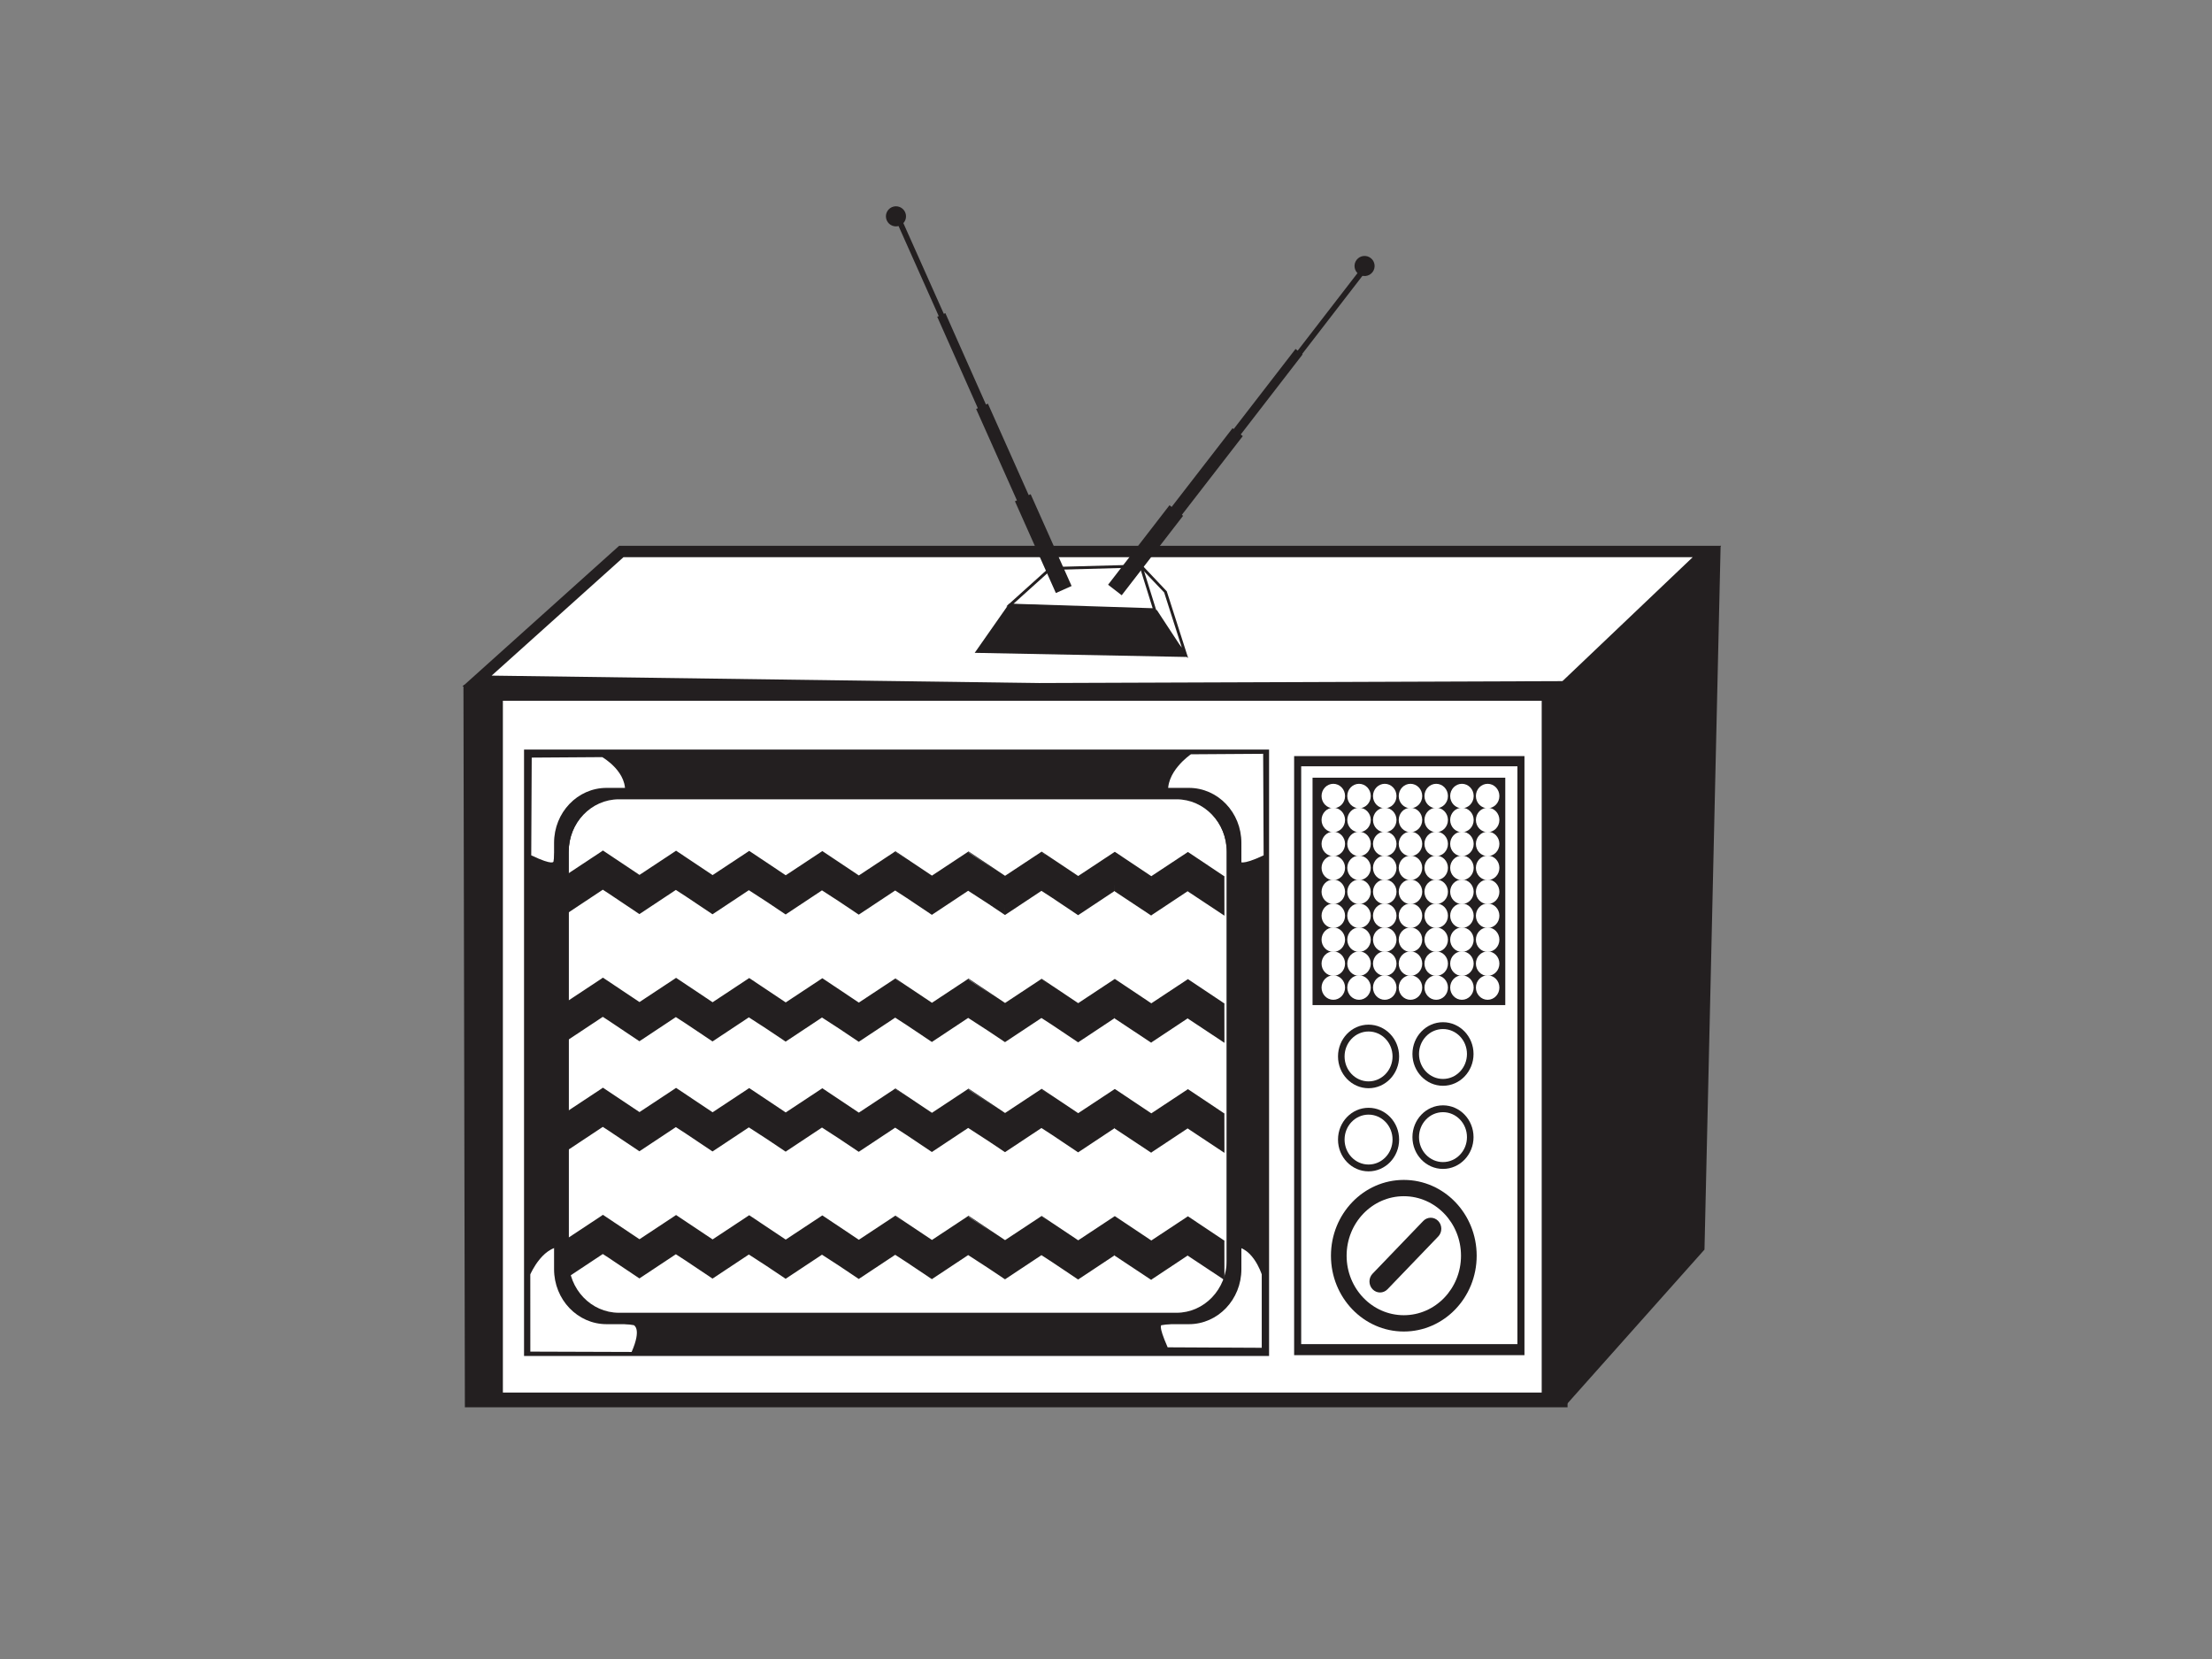 <?xml version="1.0" encoding="utf-8"?>
<!-- Generator: Adobe Illustrator 17.0.0, SVG Export Plug-In . SVG Version: 6.00 Build 0)  -->
<!DOCTYPE svg PUBLIC "-//W3C//DTD SVG 1.1//EN" "http://www.w3.org/Graphics/SVG/1.1/DTD/svg11.dtd">
<svg version="1.1" id="Layer_1" xmlns="http://www.w3.org/2000/svg" xmlns:xlink="http://www.w3.org/1999/xlink" x="0px" y="0px"
	 width="800px" height="600px" viewBox="0 0 800 600" enable-background="new 0 0 800 600" xml:space="preserve">
<rect x="0" y="0" width="800" height="600" fill="#808080" stroke="none"/>
<g>
	<g>
		<g>
			<polygon fill="#231F20" points="622.285,197.361 616.447,451.934 566.042,508.531 562.506,244.566 			"/>
		</g>
		<g>
			<polygon fill="#FFFFFF" points="172.525,246.334 224.698,199.465 617.331,199.465 562.506,251.64 			"/>
			<path fill="#231F20" d="M563.318,253.709l-0.84-0.012l-395.241-5.378l56.673-50.911h398.568L563.318,253.709z M177.813,244.348
				l383.882,5.222l50.489-48.048H225.485L177.813,244.348z"/>
		</g>
		<g>
			<polygon fill="#231F20" points="566.926,508.973 168.129,508.973 167.614,247.766 566.926,246.334 			"/>
		</g>
		<g>
			<rect x="181.875" y="253.444" fill="#FFFFFF" width="375.701" height="250.189"/>
		</g>
		<g>
			<rect x="467.475" y="272.862" fill="#FFFFFF" width="83.302" height="216.659"/>
		</g>
		<g>
			<rect x="189.526" y="271.094" fill="#231F20" width="269.451" height="219.311"/>
		</g>
		<g>
			<path fill="#FFFFFF" d="M443.675,457.578c0,10.64-8.137,19.265-18.174,19.265H223.85c-10.037,0-18.174-8.625-18.174-19.265
				V308.045c0-10.64,8.137-19.265,18.174-19.265H425.5c10.038,0,18.174,8.625,18.174,19.265V457.578z"/>
		</g>
		<g>
			<path fill="#231F20" d="M442.831,317.217v-0.271l-13.2-8.818v0.161v-0.002v-0.159l-13.244,8.754v-0.002l-13.2-8.816v0.209v-0.002
				v-0.207l-13.24,8.752l-13.204-8.818v0.273l3.154,2.108l-3.154-2.073v-0.307l-13.244,8.751l-13.2-8.818v0.275l9.993,6.674
				l-9.993-6.568v-0.381l-13.244,8.751l-13.2-8.816v0.274l3.781,2.527l-3.785-2.487v-0.314l-13.24,8.752l-13.2-8.818v0.187
				l-0.004-0.002l0.004-0.185l-13.244,8.752l-13.204-8.818v0.215v-0.002v-0.213l-13.244,8.754l-13.2-8.818v0.157v-0.002v-0.155
				l-0.117,0.078l-0.072-0.046v0.093l-13.055,8.627l-13.2-8.818v0.121l0,0v-0.121l-0.093,0.06l-0.108-0.072v0.144l-13.043,8.621
				l-0.032,14.176l13.216-8.762l1.825,1.183l11.404,7.641v0.002v-0.002l0.004,0.002v-0.002l13.184-8.74l3.592,2.333l9.664,6.472
				v0.004l13.143-8.714l6.329,4.103l6.972,4.673v0.004l0.12-0.079l0.077,0.052V330.6l12.951-8.585l6.116,3.964l7.181,4.814v0.002
				l13.18-8.735l4.135,2.682l9.129,6.116v0.004l0.004-0.002l0,0l0,0l0.149-0.098l0.04,0.024v-0.052l12.939-8.577l7.205,4.675
				l6.112,4.093v0.002l0,0l0,0v-0.002l13.184-8.738l3.761,2.439l9.499,6.365v0.002l0,0h0.004v-0.002l13.24-8.78l0.004-2.632
				l0.008,2.377l-0.008-0.008l-0.004,0.263l0.012,0.006v0.171l13.244,8.779v-0.146l13.176-8.737v0.105l13.244,8.779l-0.028-13.969
				L442.831,317.217z M363.459,330.652l0.016-3.198l-0.008,3.204L363.459,330.652z M416.379,317.147l0.008,0.006v-0.032l-0.004,1.45
				L416.379,317.147z"/>
		</g>
		<g>
			<path fill="#231F20" d="M442.831,363.2v-0.271l-13.2-8.818v0.163v-0.002v-0.161l-13.244,8.756v-0.002l-13.2-8.82v0.213v-0.002
				v-0.211l-13.24,8.756l-13.204-8.82v0.275l3.154,2.105l-3.154-2.071v-0.309l-13.244,8.754l-13.2-8.818v0.273l9.993,6.676
				l-9.993-6.568v-0.381l-13.244,8.751l-13.2-8.816v0.273l3.781,2.528l-3.785-2.487v-0.314l-13.24,8.752l-13.2-8.818v0.187
				l-0.004-0.002l0.004-0.185l-13.244,8.752l-13.204-8.818v0.215v-0.002v-0.213l-13.244,8.754l-13.2-8.818v0.157v-0.002v-0.155
				l-0.117,0.076l-0.072-0.044v0.092l-13.055,8.627l-13.2-8.818v0.121l0,0v-0.121l-0.093,0.06l-0.108-0.072v0.145l-13.043,8.621
				l-0.032,14.176l13.216-8.764l1.825,1.185l11.404,7.641v0.002v-0.002l0.004,0.002v-0.002l13.184-8.74l3.592,2.331l9.664,6.474
				v0.004l13.143-8.714l6.329,4.102l6.972,4.673v0.004l0.12-0.079l0.077,0.05v-0.102l12.951-8.585l6.116,3.964l7.181,4.814v0.002
				l13.18-8.736l4.135,2.682l9.129,6.116v0.004l0.004-0.002l0,0l0,0l0.149-0.1l0.04,0.026v-0.052l12.939-8.577l7.205,4.675
				l6.112,4.092v0.002l0,0l0,0v-0.002l13.184-8.737l3.761,2.437l9.499,6.367v0.002l0,0h0.004v-0.002l13.24-8.78l0.004-2.634
				l0.008,2.377l-0.008-0.006l-0.004,0.263l0.012,0.006v0.169l13.244,8.782v-0.149l13.176-8.736v0.102l13.244,8.782l-0.028-13.969
				L442.831,363.2z M363.459,376.637l0.016-3.198l-0.008,3.204L363.459,376.637z M416.379,363.129l0.008,0.006v-0.03l-0.004,1.45
				L416.379,363.129z"/>
		</g>
		<g>
			<path fill="#231F20" d="M442.831,402.994v-0.271l-13.2-8.818v0.161l0,0v-0.161l-13.244,8.754l0,0l-13.2-8.818v0.211v-0.002
				v-0.209l-13.24,8.751l-13.204-8.818v0.275l3.154,2.105l-3.154-2.073v-0.307l-13.244,8.751l-13.2-8.818v0.277l9.993,6.672
				l-9.993-6.568v-0.381l-13.244,8.751l-13.2-8.816v0.275l3.781,2.526l-3.785-2.487v-0.314l-13.24,8.752l-13.2-8.818v0.187h-0.004
				l0.004-0.187l-13.244,8.752l-13.204-8.816v0.215l0,0v-0.215l-13.244,8.751l-13.2-8.818v0.158l0,0v-0.158l-0.117,0.078
				l-0.072-0.044v0.09l-13.055,8.629l-13.2-8.82v0.121l0,0v-0.121l-0.093,0.06l-0.108-0.072v0.145l-13.043,8.621l-0.032,14.178
				l13.216-8.762l1.825,1.181l11.404,7.643v0.002l0,0h0.004l0,0l13.184-8.744l3.592,2.333l9.664,6.474v0.004l13.143-8.713
				l6.329,4.104l6.972,4.671v0.002l0.12-0.077l0.077,0.05v-0.102l12.951-8.585l6.116,3.964l7.181,4.814l0,0l13.18-8.736l4.135,2.682
				l9.129,6.118v0.002l0.004-0.002l0,0l0,0l0.149-0.098l0.04,0.026v-0.052l12.939-8.577l7.205,4.675l6.112,4.09v0.002l0,0l0,0l0,0
				l13.184-8.74l3.761,2.439l9.499,6.365v0.002l0,0h0.004v-0.002l13.24-8.778l0.004-2.632l0.008,2.377l-0.008-0.008l-0.004,0.263
				l0.012,0.006v0.169l13.244,8.782v-0.149l13.176-8.736v0.102l13.244,8.782l-0.028-13.971L442.831,402.994z M363.459,416.431
				l0.016-3.198l-0.008,3.204L363.459,416.431z M416.379,402.926l0.008,0.004v-0.033l-0.004,1.453L416.379,402.926z"/>
		</g>
		<g>
			<path fill="#231F20" d="M442.831,448.979v-0.272l-13.2-8.818v0.16v-0.002v-0.159l-13.244,8.754v-0.002l-13.2-8.816v0.209l0,0
				v-0.209l-13.24,8.751l-13.204-8.818v0.275l3.154,2.106l-3.154-2.073v-0.308l-13.244,8.752l-13.2-8.818v0.277l9.993,6.672
				l-9.993-6.568v-0.382l-13.244,8.752l-13.2-8.816v0.275l3.781,2.526l-3.785-2.487v-0.314l-13.24,8.752l-13.2-8.818v0.187h-0.004
				l0.004-0.187l-13.244,8.751l-13.204-8.816v0.215v-0.002v-0.213l-13.244,8.751l-13.2-8.818v0.156l0,0v-0.156l-0.117,0.078
				l-0.072-0.046v0.092l-13.055,8.629l-13.2-8.82v0.121l0,0v-0.121l-0.093,0.06l-0.108-0.072v0.145l-13.043,8.621l-0.032,14.176
				l13.216-8.762l1.825,1.183l11.404,7.641v0.002l0,0h0.004l0,0l13.184-8.742l3.592,2.333l9.664,6.472v0.004l13.143-8.712
				l6.329,4.103l6.972,4.671v0.004l0.12-0.076l0.077,0.05v-0.104l12.951-8.583l6.116,3.964l7.181,4.812v0.002l13.18-8.736
				l4.135,2.682l9.129,6.116v0.004l0.004-0.002l0,0l0,0l0.149-0.098l0.04,0.024v-0.05l12.939-8.579l7.205,4.675l6.112,4.092v0.002
				l0,0l0,0l0,0l13.184-8.74l3.761,2.439l9.499,6.365v0.002l0,0h0.004v-0.002l13.24-8.778l0.004-2.634l0.008,2.379l-0.008-0.008
				l-0.004,0.263l0.012,0.004v0.171l13.244,8.78v-0.146l13.176-8.738v0.105l13.244,8.78l-0.028-13.969L442.831,448.979z
				 M363.459,462.416l0.016-3.199l-0.008,3.203L363.459,462.416z M416.379,448.909l0.008,0.006v-0.032l-0.004,1.451L416.379,448.909
				z"/>
		</g>
		<g>
			<path fill="#FFFFFF" d="M430.712,272.798c0,0-9.704,6.552-8.077,14.879c0,0,22.314-7.297,25.717,23.875
				c0,0,0.442,1.696,8.659-2.21l-0.173-36.716L430.712,272.798z"/>
		</g>
		<g>
			<path fill="#FFFFFF" d="M217.814,273.826c0,0,9.704,5.523,8.077,13.851c0,0-22.313-7.297-25.713,23.875
				c0,0,0.165,1.696-8.049-2.21l0.173-35.344L217.814,273.826z"/>
		</g>
		<g>
			<path fill="#FFFFFF" d="M456.328,460.911c0,0-3.657-11.552-11.661-9.859c0,0,5.465,24.67-24.495,28.208
				c0,0-1.627-0.532,2.126,8.015l34.03,0.171V460.911z"/>
		</g>
		<g>
			<path fill="#FFFFFF" d="M191.788,460.911c0,0,4.918-11.552,12.923-9.859c0,0-5.469,24.67,24.495,28.208
				c0,0,2.986,1.146-0.767,9.692l-36.638-0.121L191.788,460.911z"/>
		</g>
		<g>
			<path fill="#231F20" d="M448.963,459.038c0,10.974-8.499,19.87-18.982,19.87H219.37c-10.488,0-18.982-8.896-18.982-19.87V304.817
				c0-10.972,8.494-19.868,18.982-19.868h210.611c10.483,0,18.982,8.896,18.982,19.868V459.038z M443.675,308.1
				c0-10.508-8.137-19.023-18.174-19.023H223.85c-10.037,0-18.174,8.515-18.174,19.023v147.66c0,10.502,8.137,19.02,18.174,19.02
				H425.5c10.038,0,18.174-8.519,18.174-19.02V308.1z"/>
		</g>
		<g>
			<path fill="#231F20" d="M551.343,490.11h-83.302V273.455h83.302V490.11z M548.792,277.137h-78.199v208.994h78.199V277.137z"/>
		</g>
		<g>
			<ellipse fill="#231F20" cx="507.709" cy="454.146" rx="26.352" ry="27.414"/>
		</g>
		<g>
			<ellipse fill="#FFFFFF" cx="507.707" cy="454.146" rx="20.684" ry="21.518"/>
		</g>
		<g>
			<g>
				<path fill="#231F20" d="M506.01,412.142c0,6.351-4.946,11.496-11.054,11.496c-6.1,0-11.046-5.145-11.046-11.496
					c0-6.349,4.947-11.494,11.046-11.494C501.063,400.648,506.01,405.793,506.01,412.142z"/>
			</g>
			<g>
				<path fill="#FFFFFF" d="M503.631,412.142c0,4.985-3.881,9.025-8.675,9.025c-4.789,0-8.671-4.04-8.671-9.025
					c0-4.982,3.882-9.023,8.671-9.023C499.75,403.119,503.631,407.159,503.631,412.142z"/>
			</g>
		</g>
		<g>
			<g>
				<path fill="#231F20" d="M532.924,411.26c0,6.347-4.947,11.494-11.05,11.494c-6.1,0-11.046-5.147-11.046-11.494
					c0-6.351,4.947-11.498,11.046-11.498C527.977,399.761,532.924,404.909,532.924,411.26z"/>
			</g>
			<g>
				<path fill="#FFFFFF" d="M530.549,411.26c0,4.982-3.882,9.021-8.675,9.021c-4.79,0-8.671-4.039-8.671-9.021
					c0-4.985,3.881-9.025,8.671-9.025C526.667,402.235,530.549,406.275,530.549,411.26z"/>
			</g>
		</g>
		<g>
			<g>
				<path fill="#231F20" d="M506.01,382.075c0,6.349-4.946,11.496-11.054,11.496c-6.1,0-11.046-5.147-11.046-11.496
					c0-6.349,4.947-11.496,11.046-11.496C501.063,370.579,506.01,375.726,506.01,382.075z"/>
			</g>
			<g>
				<path fill="#FFFFFF" d="M503.631,382.075c0,4.982-3.881,9.023-8.675,9.023c-4.789,0-8.671-4.041-8.671-9.023
					c0-4.985,3.882-9.023,8.671-9.023C499.75,373.052,503.631,377.091,503.631,382.075z"/>
			</g>
		</g>
		<g>
			<g>
				<ellipse fill="#231F20" cx="521.876" cy="381.191" rx="11.048" ry="11.496"/>
			</g>
			<g>
				<path fill="#FFFFFF" d="M530.549,381.191c0,4.985-3.882,9.025-8.675,9.025c-4.79,0-8.671-4.04-8.671-9.025
					c0-4.983,3.881-9.023,8.671-9.023C526.667,372.168,530.549,376.209,530.549,381.191z"/>
			</g>
		</g>
		<g>
			<rect x="474.7" y="281.264" fill="#231F20" width="69.704" height="82.241"/>
		</g>
		<g>
			<g>
				<g>
					<path fill="#FFFFFF" d="M486.461,287.896c0,2.443-1.905,4.422-4.251,4.422c-2.351,0-4.251-1.979-4.251-4.422
						c0-2.443,1.901-4.422,4.251-4.422C484.557,283.474,486.461,285.453,486.461,287.896z"/>
				</g>
				<g>
					<ellipse fill="#FFFFFF" cx="491.512" cy="287.896" rx="4.247" ry="4.422"/>
				</g>
				<g>
					<ellipse fill="#FFFFFF" cx="500.814" cy="287.896" rx="4.251" ry="4.422"/>
				</g>
				<g>
					<ellipse fill="#FFFFFF" cx="510.118" cy="287.896" rx="4.249" ry="4.422"/>
				</g>
				<g>
					<path fill="#FFFFFF" d="M523.67,287.896c0,2.443-1.901,4.422-4.251,4.422c-2.347,0-4.247-1.979-4.247-4.422
						c0-2.443,1.901-4.422,4.247-4.422C521.769,283.474,523.67,285.453,523.67,287.896z"/>
				</g>
				<g>
					<ellipse fill="#FFFFFF" cx="528.725" cy="287.896" rx="4.251" ry="4.422"/>
				</g>
				<g>
					<path fill="#FFFFFF" d="M542.274,287.896c0,2.443-1.901,4.422-4.247,4.422c-2.351,0-4.251-1.979-4.251-4.422
						c0-2.443,1.901-4.422,4.251-4.422C540.374,283.474,542.274,285.453,542.274,287.896z"/>
				</g>
			</g>
			<g>
				<g>
					<path fill="#FFFFFF" d="M486.461,296.555c0,2.443-1.905,4.42-4.251,4.42c-2.351,0-4.251-1.977-4.251-4.42
						c0-2.441,1.901-4.42,4.251-4.42C484.557,292.135,486.461,294.114,486.461,296.555z"/>
				</g>
				<g>
					<ellipse fill="#FFFFFF" cx="491.512" cy="296.555" rx="4.247" ry="4.42"/>
				</g>
				<g>
					<ellipse fill="#FFFFFF" cx="500.814" cy="296.555" rx="4.251" ry="4.42"/>
				</g>
				<g>
					<ellipse fill="#FFFFFF" cx="510.118" cy="296.555" rx="4.249" ry="4.42"/>
				</g>
				<g>
					<path fill="#FFFFFF" d="M523.67,296.555c0,2.443-1.901,4.42-4.251,4.42c-2.347,0-4.247-1.977-4.247-4.42
						c0-2.441,1.901-4.42,4.247-4.42C521.769,292.135,523.67,294.114,523.67,296.555z"/>
				</g>
				<g>
					<ellipse fill="#FFFFFF" cx="528.725" cy="296.555" rx="4.251" ry="4.42"/>
				</g>
				<g>
					<path fill="#FFFFFF" d="M542.274,296.555c0,2.443-1.901,4.42-4.247,4.42c-2.351,0-4.251-1.977-4.251-4.42
						c0-2.441,1.901-4.42,4.251-4.42C540.374,292.135,542.274,294.114,542.274,296.555z"/>
				</g>
			</g>
			<g>
				<g>
					<path fill="#FFFFFF" d="M486.461,305.212c0,2.443-1.905,4.422-4.251,4.422c-2.351,0-4.251-1.979-4.251-4.422
						c0-2.441,1.901-4.422,4.251-4.422C484.557,300.79,486.461,302.772,486.461,305.212z"/>
				</g>
				<g>
					<ellipse fill="#FFFFFF" cx="491.512" cy="305.212" rx="4.247" ry="4.422"/>
				</g>
				<g>
					<ellipse fill="#FFFFFF" cx="500.814" cy="305.212" rx="4.251" ry="4.422"/>
				</g>
				<g>
					<ellipse fill="#FFFFFF" cx="510.118" cy="305.212" rx="4.249" ry="4.422"/>
				</g>
				<g>
					<path fill="#FFFFFF" d="M523.67,305.212c0,2.443-1.901,4.422-4.251,4.422c-2.347,0-4.247-1.979-4.247-4.422
						c0-2.441,1.901-4.422,4.247-4.422C521.769,300.79,523.67,302.772,523.67,305.212z"/>
				</g>
				<g>
					<ellipse fill="#FFFFFF" cx="528.725" cy="305.212" rx="4.251" ry="4.422"/>
				</g>
				<g>
					<path fill="#FFFFFF" d="M542.274,305.212c0,2.443-1.901,4.422-4.247,4.422c-2.351,0-4.251-1.979-4.251-4.422
						c0-2.441,1.901-4.422,4.251-4.422C540.374,300.79,542.274,302.772,542.274,305.212z"/>
				</g>
			</g>
			<g>
				<g>
					<path fill="#FFFFFF" d="M486.461,313.874c0,2.441-1.905,4.422-4.251,4.422c-2.351,0-4.251-1.981-4.251-4.422
						c0-2.443,1.901-4.422,4.251-4.422C484.557,309.452,486.461,311.431,486.461,313.874z"/>
				</g>
				<g>
					<ellipse fill="#FFFFFF" cx="491.512" cy="313.874" rx="4.247" ry="4.422"/>
				</g>
				<g>
					<ellipse fill="#FFFFFF" cx="500.814" cy="313.874" rx="4.251" ry="4.422"/>
				</g>
				<g>
					<ellipse fill="#FFFFFF" cx="510.118" cy="313.874" rx="4.249" ry="4.422"/>
				</g>
				<g>
					<path fill="#FFFFFF" d="M523.67,313.874c0,2.441-1.901,4.422-4.251,4.422c-2.347,0-4.247-1.981-4.247-4.422
						c0-2.443,1.901-4.422,4.247-4.422C521.769,309.452,523.67,311.431,523.67,313.874z"/>
				</g>
				<g>
					<ellipse fill="#FFFFFF" cx="528.725" cy="313.874" rx="4.251" ry="4.422"/>
				</g>
				<g>
					<path fill="#FFFFFF" d="M542.274,313.874c0,2.441-1.901,4.422-4.247,4.422c-2.351,0-4.251-1.981-4.251-4.422
						c0-2.443,1.901-4.422,4.251-4.422C540.374,309.452,542.274,311.431,542.274,313.874z"/>
				</g>
			</g>
			<g>
				<g>
					<path fill="#FFFFFF" d="M486.461,322.531c0,2.441-1.905,4.422-4.251,4.422c-2.351,0-4.251-1.981-4.251-4.422
						c0-2.441,1.901-4.42,4.251-4.42C484.557,318.111,486.461,320.09,486.461,322.531z"/>
				</g>
				<g>
					<ellipse fill="#FFFFFF" cx="491.512" cy="322.531" rx="4.247" ry="4.422"/>
				</g>
				<g>
					<ellipse fill="#FFFFFF" cx="500.814" cy="322.531" rx="4.251" ry="4.422"/>
				</g>
				<g>
					<ellipse fill="#FFFFFF" cx="510.118" cy="322.531" rx="4.249" ry="4.422"/>
				</g>
				<g>
					<path fill="#FFFFFF" d="M523.67,322.531c0,2.441-1.901,4.422-4.251,4.422c-2.347,0-4.247-1.981-4.247-4.422
						c0-2.441,1.901-4.42,4.247-4.42C521.769,318.111,523.67,320.09,523.67,322.531z"/>
				</g>
				<g>
					<ellipse fill="#FFFFFF" cx="528.725" cy="322.531" rx="4.251" ry="4.422"/>
				</g>
				<g>
					<path fill="#FFFFFF" d="M542.274,322.531c0,2.441-1.901,4.422-4.247,4.422c-2.351,0-4.251-1.981-4.251-4.422
						c0-2.441,1.901-4.42,4.251-4.42C540.374,318.111,542.274,320.09,542.274,322.531z"/>
				</g>
			</g>
			<g>
				<g>
					<path fill="#FFFFFF" d="M486.461,331.19c0,2.443-1.905,4.422-4.251,4.422c-2.351,0-4.251-1.979-4.251-4.422
						c0-2.443,1.901-4.422,4.251-4.422C484.557,326.768,486.461,328.748,486.461,331.19z"/>
				</g>
				<g>
					<ellipse fill="#FFFFFF" cx="491.512" cy="331.19" rx="4.247" ry="4.422"/>
				</g>
				<g>
					<ellipse fill="#FFFFFF" cx="500.814" cy="331.19" rx="4.251" ry="4.422"/>
				</g>
				<g>
					<ellipse fill="#FFFFFF" cx="510.118" cy="331.19" rx="4.249" ry="4.422"/>
				</g>
				<g>
					<path fill="#FFFFFF" d="M523.67,331.19c0,2.443-1.901,4.422-4.251,4.422c-2.347,0-4.247-1.979-4.247-4.422
						c0-2.443,1.901-4.422,4.247-4.422C521.769,326.768,523.67,328.748,523.67,331.19z"/>
				</g>
				<g>
					<ellipse fill="#FFFFFF" cx="528.725" cy="331.19" rx="4.251" ry="4.422"/>
				</g>
				<g>
					<path fill="#FFFFFF" d="M542.274,331.19c0,2.443-1.901,4.422-4.247,4.422c-2.351,0-4.251-1.979-4.251-4.422
						c0-2.443,1.901-4.422,4.251-4.422C540.374,326.768,542.274,328.748,542.274,331.19z"/>
				</g>
			</g>
			<g>
				<g>
					<path fill="#FFFFFF" d="M486.461,339.848c0,2.443-1.905,4.422-4.251,4.422c-2.351,0-4.251-1.979-4.251-4.422
						c0-2.439,1.901-4.42,4.251-4.42C484.557,335.428,486.461,337.409,486.461,339.848z"/>
				</g>
				<g>
					<path fill="#FFFFFF" d="M495.759,339.848c0,2.443-1.901,4.422-4.247,4.422s-4.247-1.979-4.247-4.422
						c0-2.439,1.901-4.42,4.247-4.42S495.759,337.409,495.759,339.848z"/>
				</g>
				<g>
					<path fill="#FFFFFF" d="M505.065,339.848c0,2.443-1.904,4.422-4.251,4.422c-2.347,0-4.251-1.979-4.251-4.422
						c0-2.439,1.905-4.42,4.251-4.42C503.161,335.428,505.065,337.409,505.065,339.848z"/>
				</g>
				<g>
					<path fill="#FFFFFF" d="M514.368,339.848c0,2.443-1.905,4.422-4.251,4.422s-4.247-1.979-4.247-4.422
						c0-2.439,1.901-4.42,4.247-4.42S514.368,337.409,514.368,339.848z"/>
				</g>
				<g>
					<path fill="#FFFFFF" d="M523.67,339.848c0,2.443-1.901,4.422-4.251,4.422c-2.347,0-4.247-1.979-4.247-4.422
						c0-2.439,1.901-4.42,4.247-4.42C521.769,335.428,523.67,337.409,523.67,339.848z"/>
				</g>
				<g>
					<path fill="#FFFFFF" d="M532.976,339.848c0,2.443-1.904,4.422-4.251,4.422c-2.347,0-4.251-1.979-4.251-4.422
						c0-2.439,1.905-4.42,4.251-4.42C531.072,335.428,532.976,337.409,532.976,339.848z"/>
				</g>
				<g>
					<path fill="#FFFFFF" d="M542.274,339.848c0,2.443-1.901,4.422-4.247,4.422c-2.351,0-4.251-1.979-4.251-4.422
						c0-2.439,1.901-4.42,4.251-4.42C540.374,335.428,542.274,337.409,542.274,339.848z"/>
				</g>
			</g>
			<g>
				<g>
					<path fill="#FFFFFF" d="M486.461,348.507c0,2.443-1.905,4.422-4.251,4.422c-2.351,0-4.251-1.979-4.251-4.422
						c0-2.441,1.901-4.422,4.251-4.422C484.557,344.085,486.461,346.066,486.461,348.507z"/>
				</g>
				<g>
					<ellipse fill="#FFFFFF" cx="491.512" cy="348.507" rx="4.247" ry="4.422"/>
				</g>
				<g>
					<ellipse fill="#FFFFFF" cx="500.814" cy="348.507" rx="4.251" ry="4.422"/>
				</g>
				<g>
					<ellipse fill="#FFFFFF" cx="510.118" cy="348.507" rx="4.249" ry="4.422"/>
				</g>
				<g>
					<path fill="#FFFFFF" d="M523.67,348.507c0,2.443-1.901,4.422-4.251,4.422c-2.347,0-4.247-1.979-4.247-4.422
						c0-2.441,1.901-4.422,4.247-4.422C521.769,344.085,523.67,346.066,523.67,348.507z"/>
				</g>
				<g>
					<ellipse fill="#FFFFFF" cx="528.725" cy="348.507" rx="4.251" ry="4.422"/>
				</g>
				<g>
					<path fill="#FFFFFF" d="M542.274,348.507c0,2.443-1.901,4.422-4.247,4.422c-2.351,0-4.251-1.979-4.251-4.422
						c0-2.441,1.901-4.422,4.251-4.422C540.374,344.085,542.274,346.066,542.274,348.507z"/>
				</g>
			</g>
			<g>
				<g>
					<path fill="#FFFFFF" d="M486.461,357.168c0,2.441-1.905,4.422-4.251,4.422c-2.351,0-4.251-1.981-4.251-4.422
						c0-2.443,1.901-4.422,4.251-4.422C484.557,352.746,486.461,354.725,486.461,357.168z"/>
				</g>
				<g>
					<ellipse fill="#FFFFFF" cx="491.512" cy="357.168" rx="4.247" ry="4.422"/>
				</g>
				<g>
					<ellipse fill="#FFFFFF" cx="500.814" cy="357.168" rx="4.251" ry="4.422"/>
				</g>
				<g>
					<ellipse fill="#FFFFFF" cx="510.118" cy="357.168" rx="4.249" ry="4.422"/>
				</g>
				<g>
					<path fill="#FFFFFF" d="M523.67,357.168c0,2.441-1.901,4.422-4.251,4.422c-2.347,0-4.247-1.981-4.247-4.422
						c0-2.443,1.901-4.422,4.247-4.422C521.769,352.746,523.67,354.725,523.67,357.168z"/>
				</g>
				<g>
					<ellipse fill="#FFFFFF" cx="528.725" cy="357.168" rx="4.251" ry="4.422"/>
				</g>
				<g>
					<path fill="#FFFFFF" d="M542.274,357.168c0,2.441-1.901,4.422-4.247,4.422c-2.351,0-4.251-1.981-4.251-4.422
						c0-2.443,1.901-4.422,4.251-4.422C540.374,352.746,542.274,354.725,542.274,357.168z"/>
				</g>
			</g>
		</g>
		<g>
			<path fill="#231F20" d="M501.815,466.275c-1.495,1.555-3.914,1.555-5.408,0l0,0c-1.495-1.555-1.495-4.075,0-5.628l18.331-19.072
				c1.491-1.553,3.918-1.553,5.409,0l0,0c1.495,1.555,1.495,4.074,0,5.627L501.815,466.275z"/>
		</g>
	</g>
	<g>
		<g>
			<polygon fill="#FFFFFF" points="428.566,236.109 421.49,214.003 412.646,204.717 412.646,219.751 			"/>
			<path fill="#231F20" d="M429.724,238.034l-17.592-18.074v-16.529l9.849,10.415L429.724,238.034z M413.16,219.542l14.249,14.642
				l-6.373-19.912l-7.876-8.27V219.542z"/>
		</g>
		<g>
			<polygon fill="#FFFFFF" points="365.247,218.835 379.93,205.601 412.646,204.717 417.58,220.506 			"/>
			<path fill="#231F20" d="M418.288,221.043l-0.723-0.022l-53.611-1.712l15.772-14.217l0.193-0.006l33.102-0.894L418.288,221.043z
				 M366.541,218.361l50.333,1.609l-4.601-14.729l-32.138,0.868L366.541,218.361z"/>
		</g>
		<g>
			<g>
				
					<rect x="479.675" y="94.694" transform="matrix(0.792 0.611 -0.611 0.792 169.428 -269.973)" fill="#231F20" width="2.02" height="37.643"/>
			</g>
			<g>
				
					<rect x="456.848" y="123.451" transform="matrix(0.791 0.611 -0.611 0.791 182.614 -250.583)" fill="#231F20" width="3.224" height="37.647"/>
			</g>
			<g>
				
					<rect x="433.896" y="152.216" transform="matrix(0.791 0.612 -0.612 0.791 195.715 -231.089)" fill="#231F20" width="4.678" height="37.642"/>
			</g>
			<g>
				
					<rect x="411.376" y="181.006" transform="matrix(0.791 0.611 -0.611 0.791 208.155 -211.797)" fill="#231F20" width="6.229" height="36.344"/>
			</g>
			<g>
				<path fill="#231F20" d="M496.39,98.425c-1.229,1.589-3.508,1.88-5.095,0.655c-1.592-1.228-1.885-3.512-0.655-5.105
					c1.229-1.583,3.512-1.876,5.095-0.651C497.326,94.553,497.616,96.835,496.39,98.425z"/>
			</g>
		</g>
		<g>
			<g>
				<polygon fill="#231F20" points="341.805,114.522 339.961,115.347 324.627,80.965 326.471,80.146 				"/>
			</g>
			<g>
				
					<rect x="346.407" y="112.116" transform="matrix(0.914 -0.406 0.406 0.914 -23.178 152.725)" fill="#231F20" width="3.224" height="37.643"/>
			</g>
			<g>
				<polygon fill="#231F20" points="372.624,180.368 368.361,182.269 353.024,147.895 357.291,145.984 				"/>
			</g>
			<g>
				<polygon fill="#231F20" points="387.56,211.94 381.87,214.475 367.068,181.289 372.753,178.743 				"/>
			</g>
			<g>
				<path fill="#231F20" d="M327.359,76.758c0.82,1.836-0.004,3.986-1.836,4.8c-1.832,0.822-3.982-0.002-4.802-1.834
					c-0.82-1.833,0.004-3.98,1.84-4.802C324.394,74.108,326.539,74.934,327.359,76.758z"/>
			</g>
		</g>
		<g>
			<polygon fill="#231F20" points="364.893,218.425 418.396,220.635 429.539,237.608 352.517,236.109 			"/>
		</g>
	</g>
</g>
</svg>
